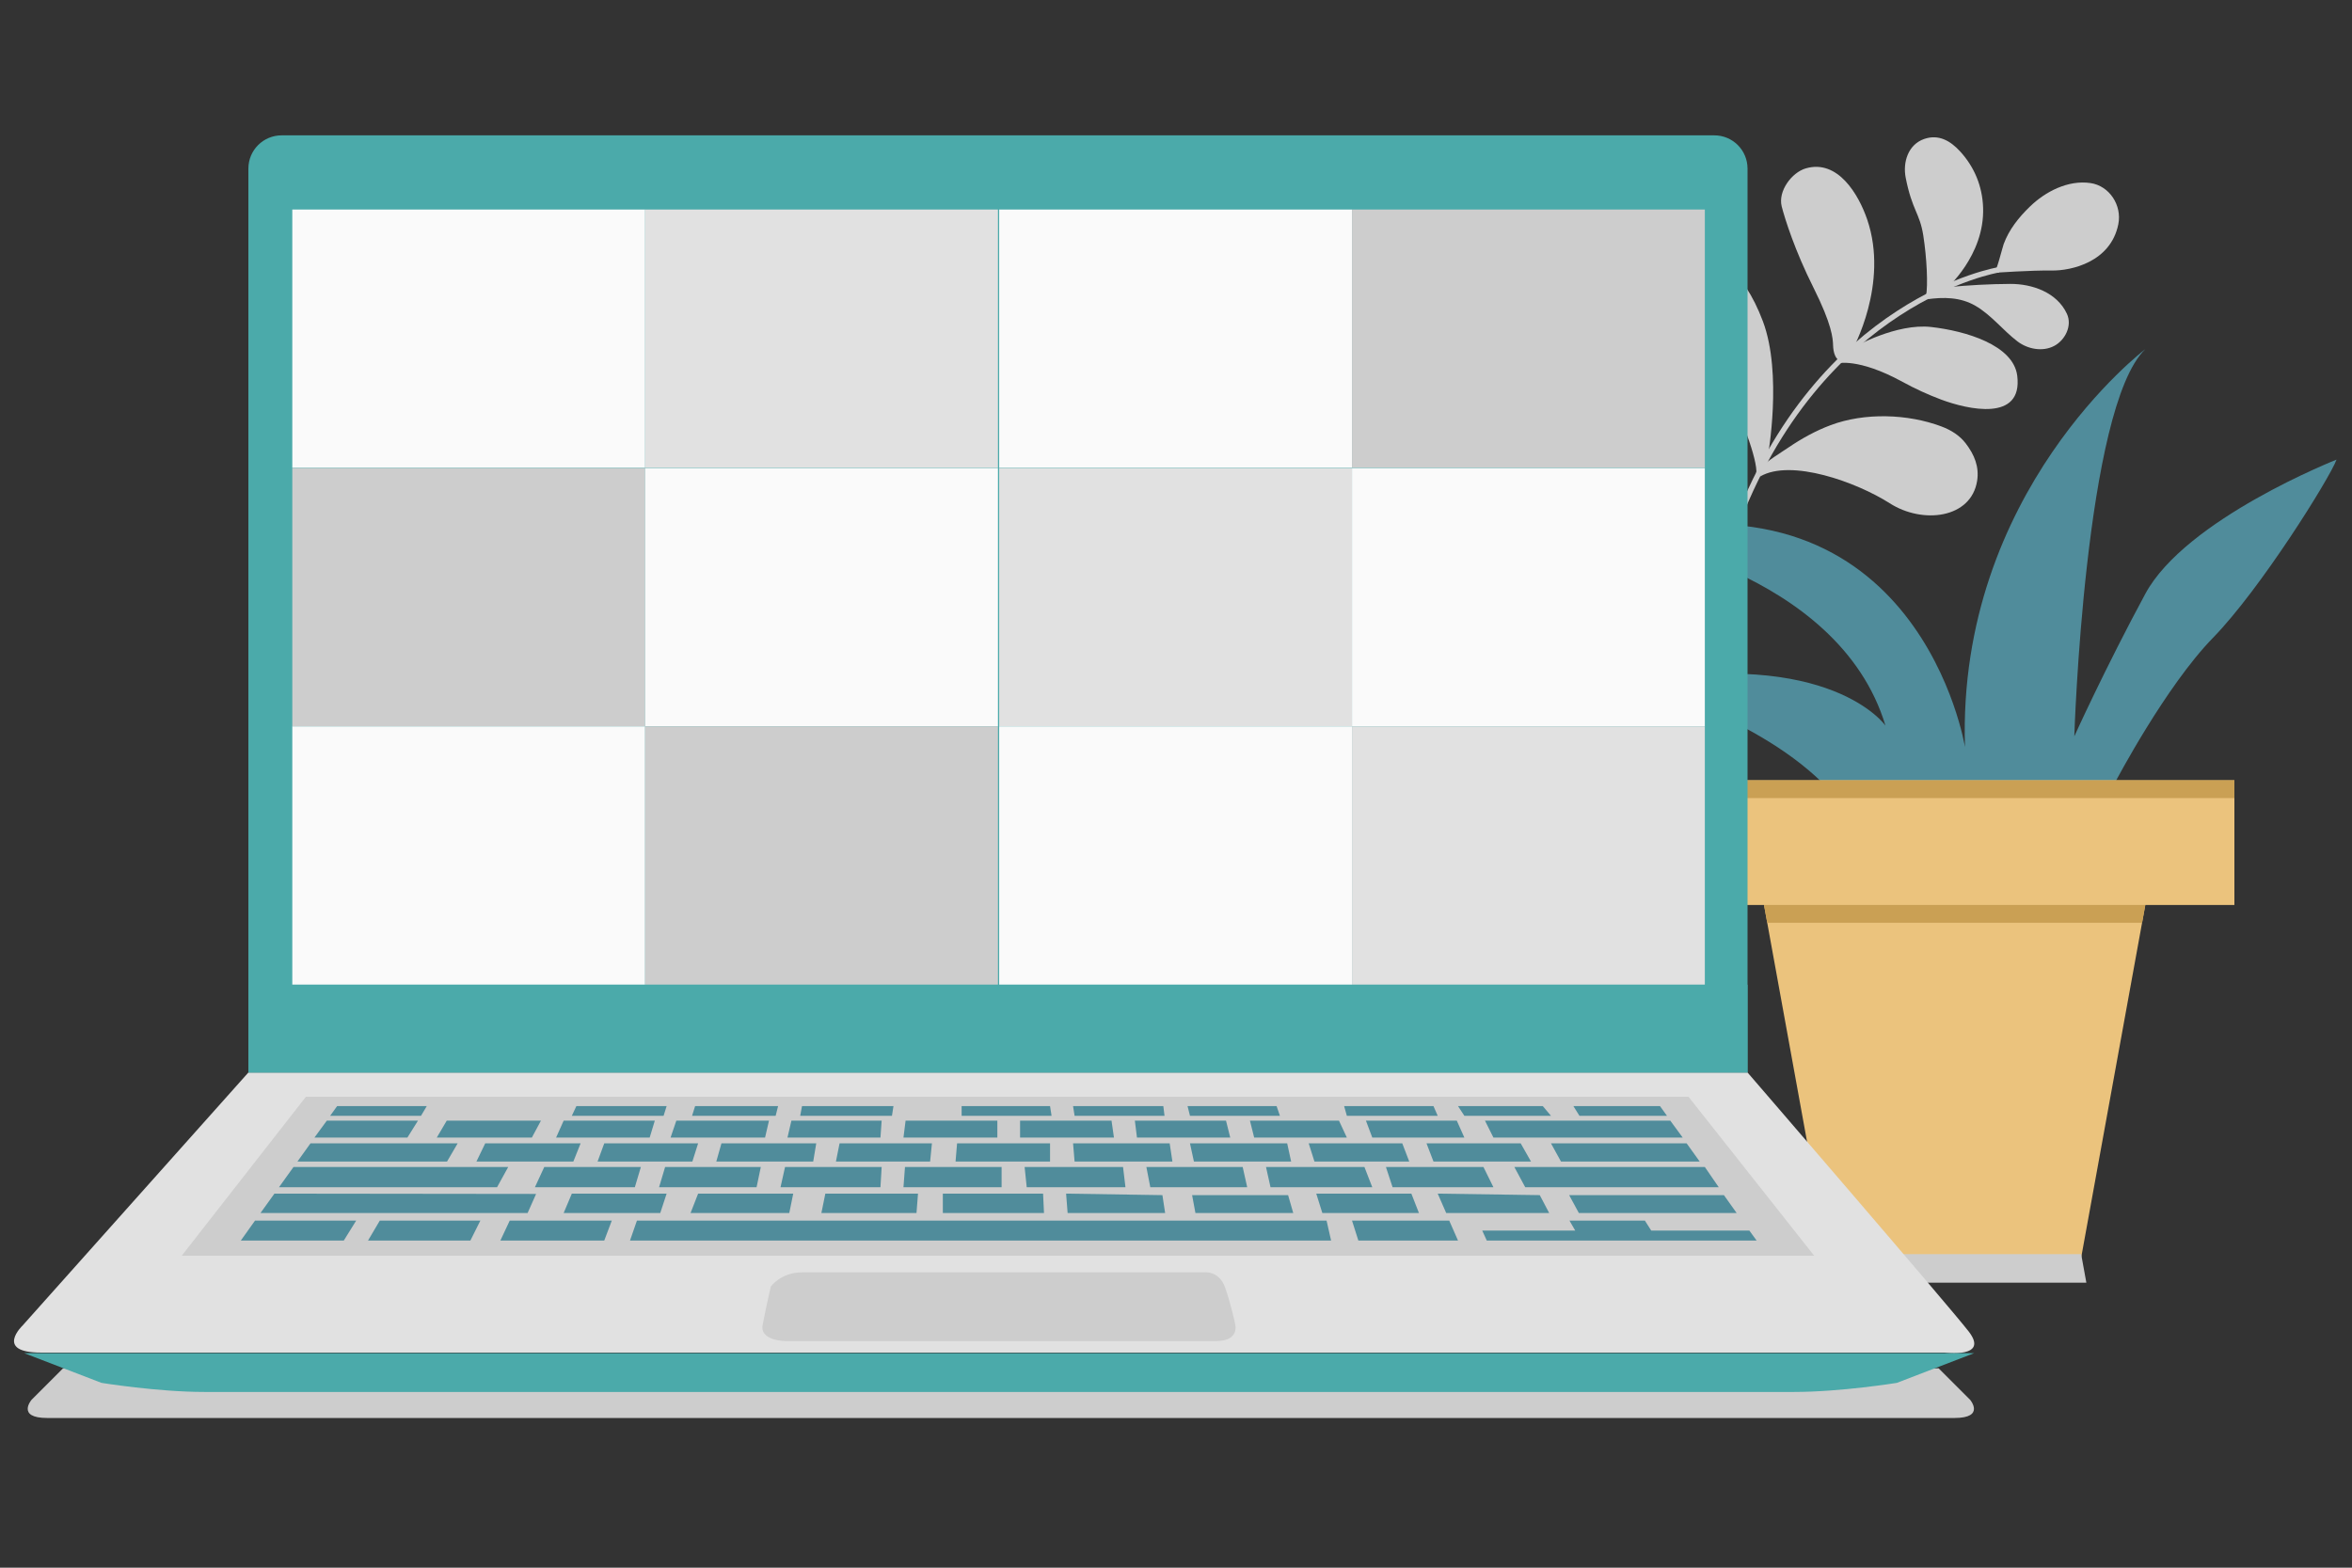 <?xml version="1.0" encoding="utf-8"?>
<!-- Generator: Adobe Illustrator 15.0.0, SVG Export Plug-In . SVG Version: 6.00 Build 0)  -->
<!DOCTYPE svg PUBLIC "-//W3C//DTD SVG 1.1//EN" "http://www.w3.org/Graphics/SVG/1.1/DTD/svg11.dtd">
<svg version="1.1" id="Layer_1" xmlns="http://www.w3.org/2000/svg" xmlns:xlink="http://www.w3.org/1999/xlink" x="0px" y="0px"
	 width="660px" height="440px" viewBox="0 0 660 440" enable-background="new 0 0 660 440" xml:space="preserve">
<rect x="0" y="0" width="660" height="440" fill="#333333" stroke="none"/>
<polygon fill="#EBC37D" points="513,352.984 584,352.984 602,254 495,254 "/>
<path fill="#508C9B" d="M593.667,219.334c0,0,14.001-26.668,27.334-40.334s32.666-44.667,34.666-50c0,0-42.334,16.667-53.667,37.667
	s-19.924,40-19.924,40S584.999,114.333,602,98c0,0-52.874,40-50.604,111.667c0,0-12.712-79.333-97.054-59.333
	c0,0,61.499,9.333,74.745,53.333c0,0-15.258-22-71.006-12c0,0,35.897,9.333,55.241,30L593.667,219.334z"/>
<rect x="470" y="219" fill="#EBC37D" width="157" height="35"/>
<rect x="470" y="219" fill="#CAA054" width="157" height="5"/>
<polygon fill="#CAA054" points="495.909,259 601.091,259 602,254 495,254 "/>
<g>
	<path fill="none" stroke="#CDCDCD" stroke-width="1.5" stroke-miterlimit="10" d="M560.896,75.723c0,0-50.539,8.249-74.323,73.19"
		/>
	<path fill="#CDCDCD" d="M559.577,76.558c0.003-0.002,10.623-0.718,16.124-0.63c5.504,0.088,16.569-2.367,18.72-12.966
		c1.09-5.363-2.518-10.816-7.812-11.585c-6.284-0.914-12.647,2.38-17.035,6.646c-3.113,3.025-5.817,6.394-7.328,10.507
		C561.954,69.323,560.17,76.516,559.577,76.558z"/>
	<path fill="#CDCDCD" d="M546.629,80.59c5.798-0.548,11.676-0.881,17.499-0.907c6.118-0.025,13.076,2.368,15.87,8.383
		c1.571,3.385-0.532,7.424-3.567,9.023c-3.273,1.726-7.469,0.905-10.351-1.305c-4.071-3.125-7.281-7.357-11.753-9.962
		c-4.206-2.45-8.989-2.484-13.694-1.812L546.629,80.59z"/>
	<path fill="#CDCDCD" d="M519.81,98.172c0,0,10.341-18.447,4.151-36.562c-2.371-6.939-8.18-16.933-17.172-14.372
		c-4.038,1.151-7.92,6.438-6.817,10.718c0.919,3.554,3.694,12.378,8.908,22.773c5.212,10.393,5.443,14.272,5.504,16.171
		c0.06,1.899,0.571,4.541,2.974,4.64L519.81,98.172z"/>
	<path fill="#CDCDCD" d="M520.399,97.364c0,0,11.773-6.684,21.489-5.588c9.717,1.097,23.094,5.065,24.174,13.684
		c1.632,13.044-13.892,9.48-21.359,6.688c-3.673-1.374-7.375-3.078-10.813-4.962c-12.591-6.9-18.423-5.167-18.423-5.167
		L520.399,97.364z"/>
	<path fill="#CDCDCD" d="M496.089,128.025c0,0,4.146-23.075-1.394-37.831c-5.543-14.756-14.437-21.232-21.411-17.034
		c-6.974,4.2-5.755,14.984-1.458,21.824c4.299,6.839,8.778,9.895,12.619,15.166c3.838,5.269,8.904,19.266,8.386,22.807
		L496.089,128.025z"/>
	<path fill="#CDCDCD" d="M494.514,130.935c0.921-1.264,5.939-4.373,7.189-5.229c3.737-2.558,7.748-4.786,11.993-6.378
		c9.513-3.568,21.633-3.203,31.13,0.38c2.64,0.996,5.058,2.485,6.789,4.751c2.419,3.17,3.824,6.538,3.186,10.531
		c-1.686,10.523-15.246,12.195-24.531,6.258c-9.285-5.936-27.73-12.563-36.359-7.508
		C493.91,133.742,494.514,130.936,494.514,130.935z"/>
	<path fill="#CDCDCD" d="M540.466,83.113l5.54-1.946c0,0,10.936-9.354,10.478-22.884c-0.203-6.001-2.432-11.399-6.454-15.792
		c-2.721-2.97-6.041-4.906-10.109-3.476c-4.444,1.559-6.023,6.465-5.157,10.875c1.796,9.143,3.939,9.879,4.928,16.166
		C540.681,72.34,541.055,80.038,540.466,83.113"/>
</g>
<polygon fill="#CDCDCD" points="585.455,360 584,352 513,352 511.545,360 "/>
<path fill="#CDCDCD" d="M17.688,384.049l-8.839,8.837c0,0-4.335,5.099,4.418,5.099h535.158c8.753,0,4.42-5.099,4.42-5.099
	l-8.839-8.837H17.688z"/>
<path fill="#E1E1E1" d="M69.699,301.018L6.384,371.98c0,0-8.072,7.648,5.1,7.648c13.173,0,534.138,0,534.138,0
	s12.748,1.699,6.799-5.949s-62.04-72.662-62.04-72.662H69.699z"/>
<path fill="#4BAAAA" d="M490.38,47.333c0-5.184-4.164-9.348-9.348-9.348H79.049c-5.185,0-9.35,4.165-9.35,9.348v253.685H490.38
	V47.333z"/>
<path fill="#4BAAAA" d="M6.81,379.798l21.672,8.33c0,0,15.723,2.549,28.896,2.549h446.006c13.173,0,28.896-2.549,28.896-2.549
	l21.672-8.33H6.81z"/>
<polygon fill="#CDCDCD" points="51.003,352.433 85.848,307.816 473.808,307.816 509.076,352.433 "/>
<path fill="#CDCDCD" d="M216.3,361.102c0,0,2.805-3.994,8.754-3.994c5.95,0,112.776,0,112.776,0s4.249-0.596,5.949,4.25
	c1.699,4.843,2.806,10.198,2.806,10.198s1.443,4.843-5.355,4.843s-120.68,0-120.68,0s-7.395,0-6.544-4.504
	C214.855,367.305,216.3,361.102,216.3,361.102z"/>
<rect x="82.022" y="58.807" fill="#FAFAFA" width="99.009" height="72.493"/>
<rect x="82.022" y="131.385" fill="#CDCDCD" width="99.009" height="72.492"/>
<rect x="82.022" y="203.877" fill="#FAFAFA" width="99.009" height="72.494"/>
<rect x="181.031" y="58.807" fill="#E1E1E1" width="99.009" height="72.493"/>
<rect x="181.031" y="131.385" fill="#FAFAFA" width="99.009" height="72.492"/>
<rect x="181.031" y="203.877" fill="#CDCDCD" width="99.009" height="72.494"/>
<rect x="280.38" y="58.807" fill="#FAFAFA" width="99.009" height="72.493"/>
<rect x="280.38" y="131.385" fill="#E1E1E1" width="99.009" height="72.492"/>
<rect x="280.38" y="203.877" fill="#FAFAFA" width="99.009" height="72.494"/>
<rect x="379.389" y="58.807" fill="#CDCDCD" width="99.008" height="72.493"/>
<rect x="379.389" y="131.385" fill="#FAFAFA" width="99.008" height="72.492"/>
<rect x="379.389" y="203.877" fill="#E1E1E1" width="99.008" height="72.494"/>
<rect x="69.699" y="276.371" fill="#4BAAAA" width="420.681" height="24.646"/>
<g>
	<g>
		<g>
			<polygon fill="#508C9B" points="67.575,348.185 71.569,342.576 99.954,342.576 96.47,348.185 			"/>
		</g>
		<g>
			<polygon fill="#508C9B" points="103.269,348.185 106.582,342.576 134.8,342.576 131.994,348.185 			"/>
		</g>
		<g>
			<polygon fill="#508C9B" points="140.408,348.185 143.042,342.576 171.683,342.576 169.558,348.185 			"/>
		</g>
		<g>
			<polygon fill="#508C9B" points="176.782,348.185 178.736,342.576 372.249,342.576 373.523,348.185 			"/>
		</g>
		<g>
			<polygon fill="#508C9B" points="381.174,348.185 379.389,342.576 406.669,342.576 409.134,348.185 			"/>
		</g>
		<g>
			<polygon fill="#508C9B" points="417.207,348.185 415.933,345.38 442.023,345.38 440.409,342.576 461.569,342.576 463.354,345.38 
				490.89,345.38 492.93,348.185 			"/>
		</g>
		<g>
			<polygon fill="#508C9B" points="487.321,340.45 483.751,335.436 440.323,335.436 443.042,340.45 			"/>
		</g>
		<g>
			<polygon fill="#508C9B" points="434.715,340.45 432.08,335.436 403.44,335.011 405.818,340.45 			"/>
		</g>
		<g>
			<polygon fill="#508C9B" points="371.061,340.45 369.359,335.011 396.046,335.011 398.17,340.45 			"/>
		</g>
		<g>
			<polygon fill="#508C9B" points="362.901,340.45 361.456,335.436 334.517,335.436 335.45,340.45 			"/>
		</g>
		<g>
			<polygon fill="#508C9B" points="326.951,340.45 326.188,335.436 299.162,335.011 299.586,340.45 			"/>
		</g>
		<g>
			<polygon fill="#508C9B" points="292.958,340.45 292.702,335.011 264.573,335.011 264.573,340.45 			"/>
		</g>
		<g>
			<polygon fill="#508C9B" points="257.18,340.45 257.604,335.011 231.599,335.011 230.492,340.45 			"/>
		</g>
		<g>
			<polygon fill="#508C9B" points="221.484,340.45 222.589,335.011 195.902,335.011 193.778,340.45 			"/>
		</g>
		<g>
			<polygon fill="#508C9B" points="185.28,340.45 187.065,335.011 160.464,335.011 158.171,340.45 			"/>
		</g>
		<g>
			<polygon fill="#508C9B" points="148.057,340.45 150.436,335.097 77.008,335.011 73.099,340.45 			"/>
		</g>
		<g>
			<polygon fill="#508C9B" points="78.283,333.227 82.362,327.532 142.617,327.532 139.473,333.227 			"/>
		</g>
		<g>
			<polygon fill="#508C9B" points="83.468,326.003 87.121,320.904 128.425,320.904 125.45,326.003 			"/>
		</g>
		<g>
			<polygon fill="#508C9B" points="88.227,319.288 91.711,314.529 117.292,314.529 114.317,319.288 			"/>
		</g>
		<g>
			<polygon fill="#508C9B" points="92.646,313.169 94.6,310.45 119.756,310.45 118.142,313.169 			"/>
		</g>
		<g>
			<polygon fill="#508C9B" points="122.561,319.288 125.364,314.529 151.796,314.529 149.245,319.288 			"/>
		</g>
		<g>
			<polygon fill="#508C9B" points="133.693,326.003 136.157,320.904 162.928,320.904 160.89,326.003 			"/>
		</g>
		<g>
			<polygon fill="#508C9B" points="150.097,333.227 152.73,327.532 179.841,327.532 178.142,333.227 			"/>
		</g>
		<g>
			<polygon fill="#508C9B" points="167.688,326.003 169.558,320.904 195.902,320.904 194.288,326.003 			"/>
		</g>
		<g>
			<polygon fill="#508C9B" points="156.044,319.288 158.171,314.529 183.751,314.529 182.305,319.288 			"/>
		</g>
		<g>
			<polygon fill="#508C9B" points="160.464,313.169 161.738,310.45 187.065,310.45 186.214,313.169 			"/>
		</g>
		<g>
			<polygon fill="#508C9B" points="188.17,319.288 189.784,314.529 215.79,314.529 214.685,319.288 			"/>
		</g>
		<g>
			<polygon fill="#508C9B" points="184.94,333.227 186.64,327.532 213.496,327.532 212.306,333.227 			"/>
		</g>
		<g>
			<polygon fill="#508C9B" points="201.003,326.003 202.448,320.904 229.048,320.904 228.198,326.003 			"/>
		</g>
		<g>
			<polygon fill="#508C9B" points="220.974,319.288 222.078,314.529 247.405,314.529 247.065,319.288 			"/>
		</g>
		<g>
			<polygon fill="#508C9B" points="194.203,313.169 195.054,310.45 218.34,310.45 217.659,313.169 			"/>
		</g>
		<g>
			<polygon fill="#508C9B" points="224.544,313.169 225.054,310.45 250.72,310.45 250.295,313.169 			"/>
		</g>
		<g>
			<polygon fill="#508C9B" points="234.572,326.003 235.592,320.904 261.513,320.904 261.003,326.003 			"/>
		</g>
		<g>
			<polygon fill="#508C9B" points="220.295,327.532 219.021,333.227 247.065,333.227 247.405,327.532 			"/>
		</g>
		<g>
			<polygon fill="#508C9B" points="253.949,327.532 253.523,333.227 281.061,333.227 281.061,327.532 			"/>
		</g>
		<g>
			<polygon fill="#508C9B" points="253.523,319.288 254.119,314.529 279.87,314.529 279.87,319.288 			"/>
		</g>
		<g>
			<polygon fill="#508C9B" points="268.142,326.003 268.567,320.904 294.657,320.904 294.657,326.003 			"/>
		</g>
		<g>
			<polygon fill="#508C9B" points="269.842,313.169 269.842,310.45 294.657,310.45 295.082,313.169 			"/>
		</g>
		<g>
			<polygon fill="#508C9B" points="286.245,314.529 286.245,319.288 312.589,319.288 311.909,314.529 			"/>
		</g>
		<g>
			<polygon fill="#508C9B" points="301.542,313.169 301.116,310.45 326.442,310.45 326.782,313.169 			"/>
		</g>
		<g>
			<polygon fill="#508C9B" points="301.116,320.904 301.542,326.003 328.991,326.003 328.228,320.904 			"/>
		</g>
		<g>
			<polygon fill="#508C9B" points="287.519,327.532 288.112,333.227 315.819,333.227 315.14,327.532 			"/>
		</g>
		<g>
			<polygon fill="#508C9B" points="321.684,327.532 348.709,327.532 349.984,333.227 322.788,333.227 			"/>
		</g>
		<g>
			<polygon fill="#508C9B" points="319.048,319.288 318.453,314.529 344.034,314.529 345.224,319.288 			"/>
		</g>
		<g>
			<polygon fill="#508C9B" points="333.921,313.169 333.241,310.45 358.227,310.45 359.161,313.169 			"/>
		</g>
		<g>
			<polygon fill="#508C9B" points="333.921,320.904 335.025,326.003 362.307,326.003 361.201,320.904 			"/>
		</g>
		<g>
			<polygon fill="#508C9B" points="355.253,327.532 356.526,333.227 385.082,333.227 382.873,327.532 			"/>
		</g>
		<g>
			<polygon fill="#508C9B" points="351.938,319.288 350.747,314.529 375.734,314.529 377.943,319.288 			"/>
		</g>
		<g>
			<polygon fill="#508C9B" points="367.234,320.904 368.85,326.003 395.451,326.003 393.495,320.904 			"/>
		</g>
		<g>
			<polygon fill="#508C9B" points="383.297,314.529 385.082,319.288 410.918,319.288 408.794,314.529 			"/>
		</g>
		<g>
			<polygon fill="#508C9B" points="400.294,320.904 402.25,326.003 429.616,326.003 426.726,320.904 			"/>
		</g>
		<g>
			<polygon fill="#508C9B" points="388.906,327.532 390.776,333.227 419.077,333.227 416.271,327.532 			"/>
		</g>
		<g>
			<polygon fill="#508C9B" points="424.941,327.532 428,333.227 482.306,333.227 478.396,327.532 			"/>
		</g>
		<g>
			<polygon fill="#508C9B" points="438.028,326.003 435.225,320.904 473.298,320.904 476.952,326.003 			"/>
		</g>
		<g>
			<polygon fill="#508C9B" points="419.077,319.288 416.697,314.529 468.708,314.529 472.193,319.288 			"/>
		</g>
		<g>
			<polygon fill="#508C9B" points="443.213,313.169 441.514,310.45 465.818,310.45 467.773,313.169 			"/>
		</g>
		<g>
			<polygon fill="#508C9B" points="435.225,313.169 410.918,313.169 409.134,310.45 432.93,310.45 			"/>
		</g>
		<g>
			<polygon fill="#508C9B" points="403.44,313.169 402.25,310.45 377.179,310.45 377.943,313.169 			"/>
		</g>
	</g>
</g>
</svg>
